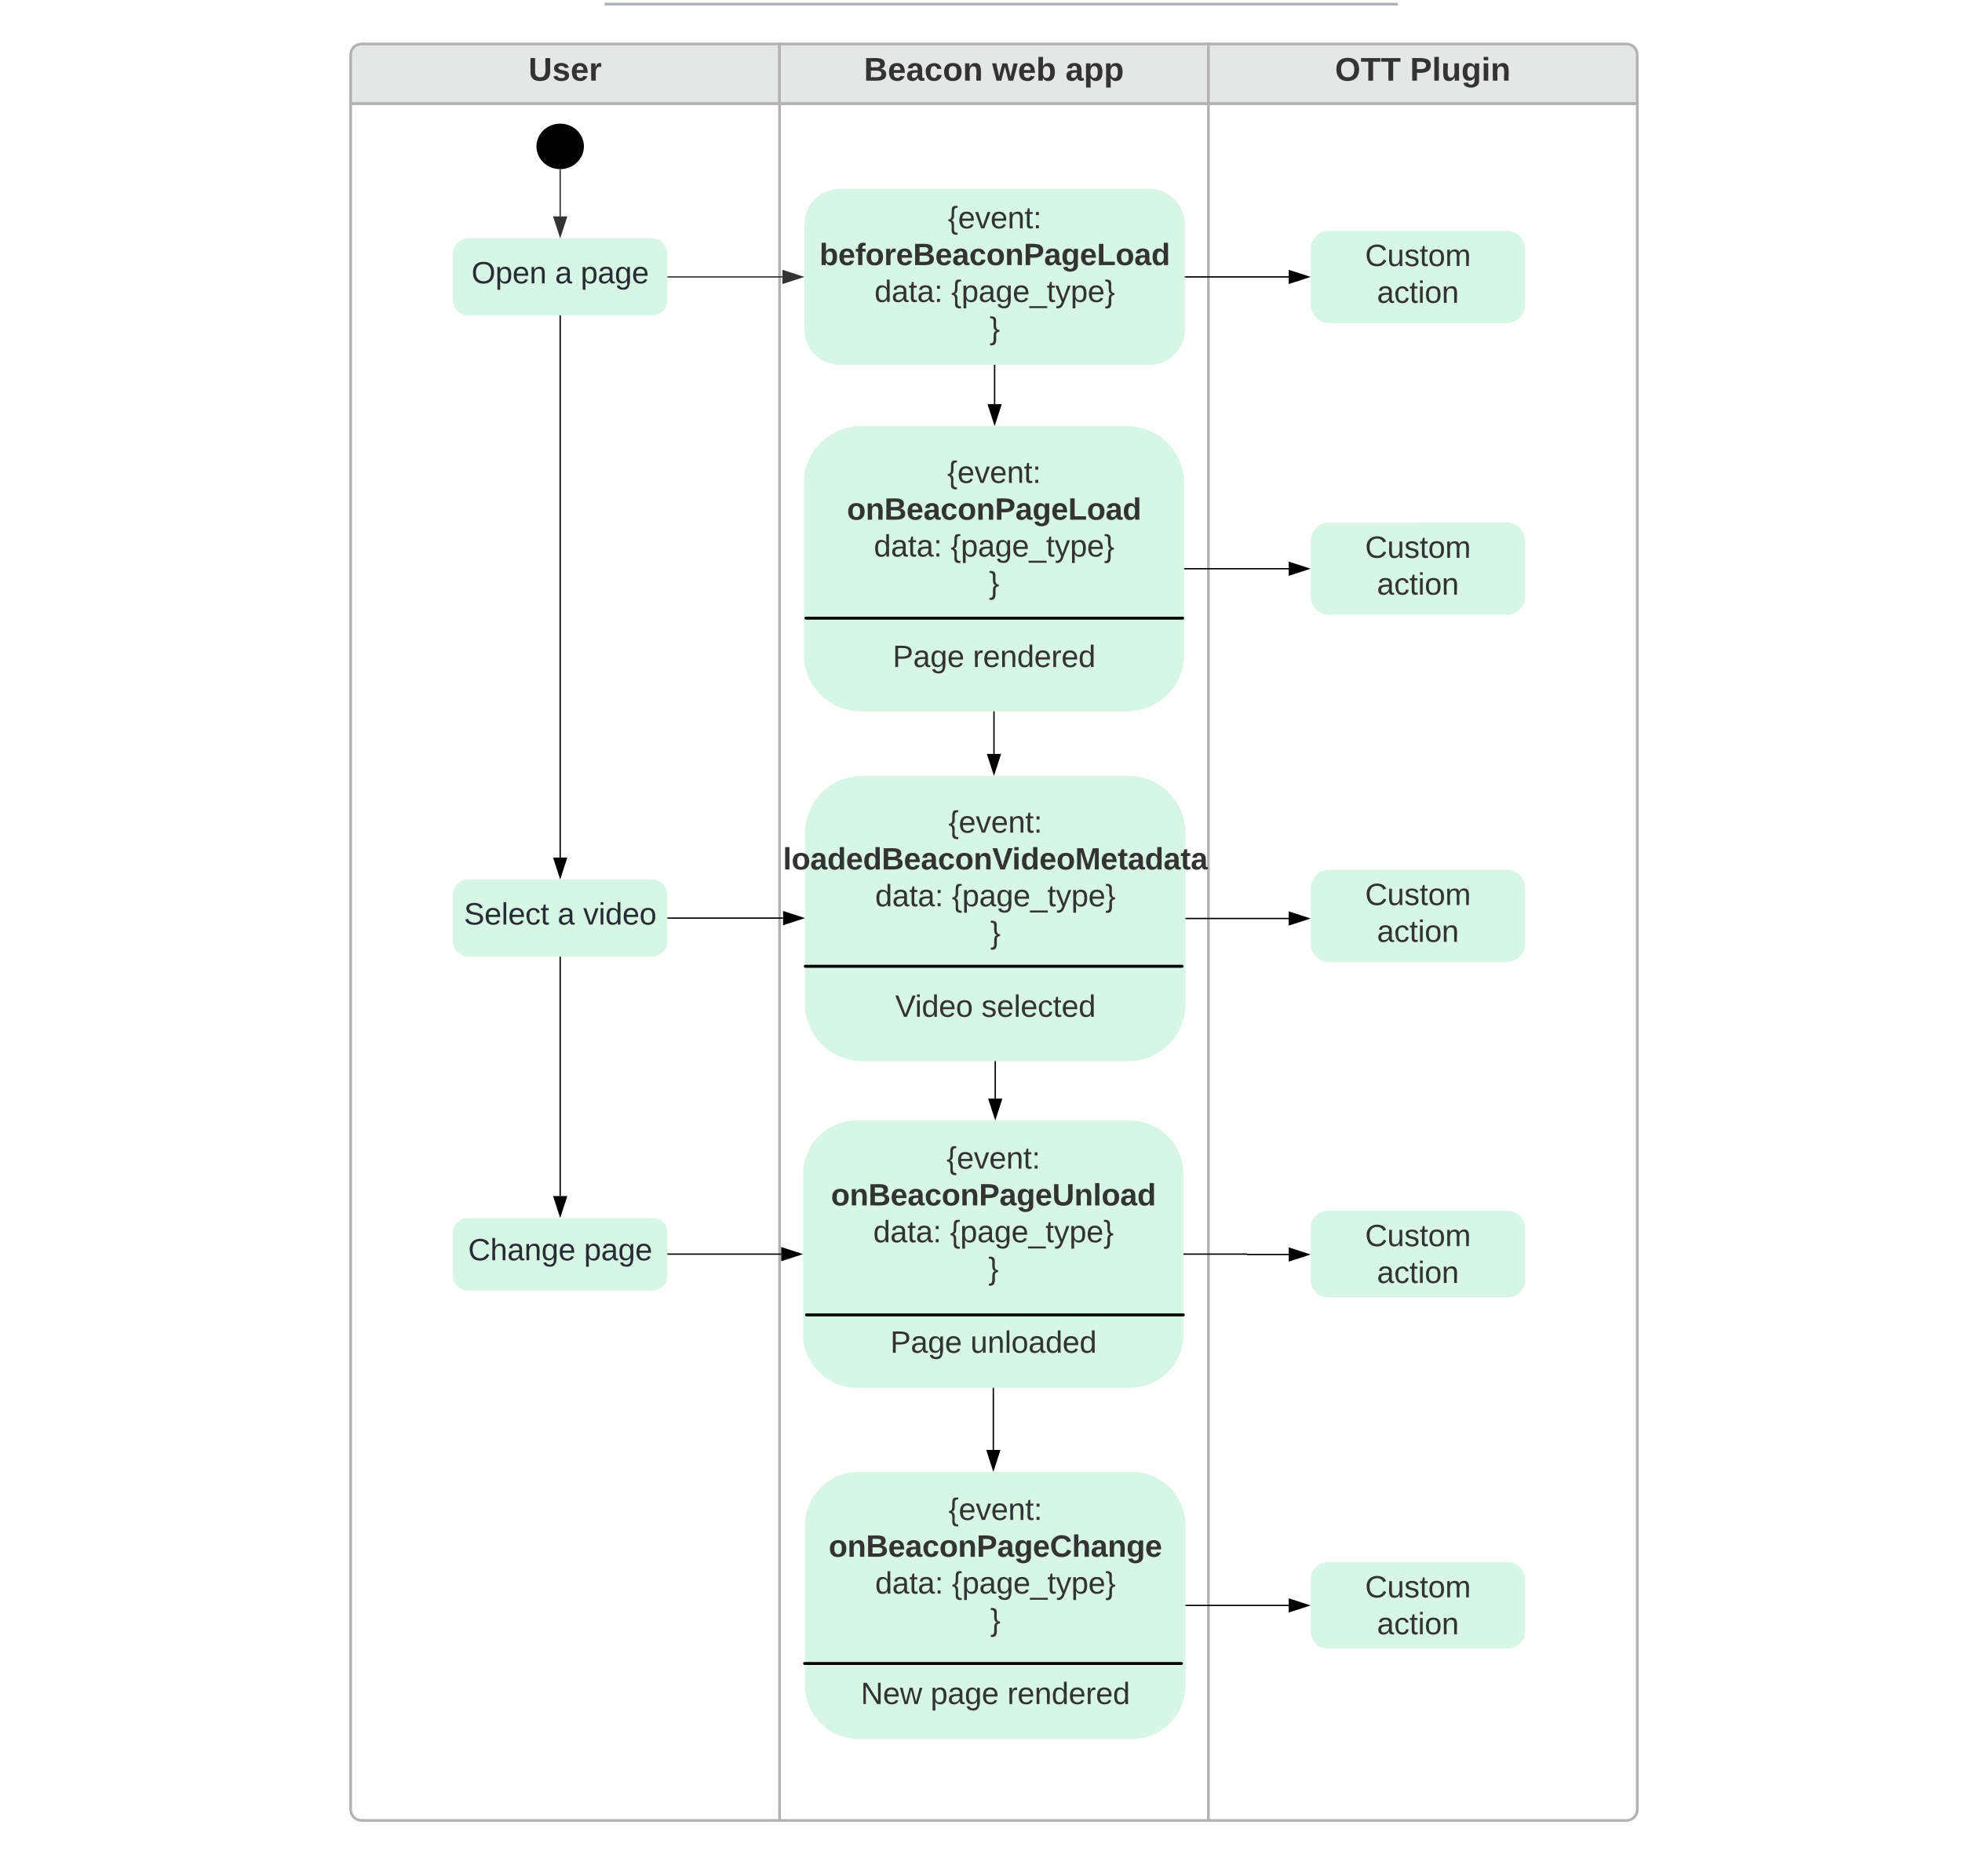 <svg xmlns="http://www.w3.org/2000/svg" xmlns:xlink="http://www.w3.org/1999/xlink" xmlns:lucid="lucid" width="1464" height="1400"><g transform="translate(-62 -155)" lucid:page-tab-id="0_0"><path d="M323.68 232.36V195.8c0-4.43 3.58-8 8-8h312v44.56z" stroke="#b2b2b2" stroke-width="2" fill="#e5e6e6"/><path d="M643.68 187.8h320v44.56h-320z" stroke="#b2b2b2" stroke-width="2" fill="#e5e6e6"/><path d="M963.68 187.8h312c4.42 0 8 3.57 8 8v36.56h-320z" stroke="#b2b2b2" stroke-width="2" fill="#e5e6e6"/><path d="M643.68 1513.7h-312c-4.42 0-8-3.57-8-8V232.37h320zM643.68 232.36h320V1513.7h-320zM1283.68 232.36V1505.7c0 4.43-3.58 8-8 8h-312V232.37z" stroke="#b2b2b2" stroke-width="2" fill="none"/><use xlink:href="#a" transform="matrix(1,0,0,1,323.679,187.788) translate(132.653 27.429)"/><use xlink:href="#b" transform="matrix(1,0,0,1,643.679,187.788) translate(63.003 27.429)"/><use xlink:href="#c" transform="matrix(1,0,0,1,643.679,187.788) translate(158.631 27.429)"/><use xlink:href="#d" transform="matrix(1,0,0,1,643.679,187.788) translate(213.324 27.429)"/><use xlink:href="#e" transform="matrix(1,0,0,1,963.679,187.788) translate(94.457 27.429)"/><use xlink:href="#f" transform="matrix(1,0,0,1,963.679,187.788) translate(150.451 27.429)"/><path d="M497.2 264.27c0 9.1-7.7 16.48-17.2 16.48s-17.2-7.38-17.2-16.48c0-9.1 7.7-16.48 17.2-16.48s17.2 7.37 17.2 16.47z" stroke="#000"/><path d="M411.52 332.88c-6.36 0-11.52 5.16-11.52 11.52v34.56c0 6.36 5.16 11.5 11.52 11.5h136.96c6.36 0 11.52-5.14 11.52-11.5V344.4c0-6.36-5.16-11.52-11.52-11.52z" stroke="#000" stroke-opacity="0" fill="#d7f6e6"/><use xlink:href="#g" transform="matrix(1,0,0,1,408,340.884) translate(5.83 25.581)"/><use xlink:href="#h" transform="matrix(1,0,0,1,408,340.884) translate(68.182 25.581)"/><use xlink:href="#i" transform="matrix(1,0,0,1,408,340.884) translate(87.27 25.581)"/><path d="M688.5 296.03c-14.5 0-26.25 11.76-26.25 26.26v78.77c0 14.5 11.75 26.25 26.26 26.25h231.3c14.5 0 26.27-11.75 26.27-26.25V322.3c0-14.5-11.76-26.27-26.26-26.27z" stroke="#000" stroke-opacity="0" fill="#d7f6e6"/><use xlink:href="#j" transform="matrix(1,0,0,1,670.248,304.032) translate(99.006 21.352)"/><use xlink:href="#k" transform="matrix(1,0,0,1,670.248,304.032) translate(3.251 48.838)"/><use xlink:href="#l" transform="matrix(1,0,0,1,670.248,304.032) translate(44.289 76.324)"/><use xlink:href="#m" transform="matrix(1,0,0,1,670.248,304.032) translate(101.551 76.324)"/><use xlink:href="#n" transform="matrix(1,0,0,1,670.248,304.032) translate(130.182 103.81)"/><path d="M560.5 361.68h85.36" stroke="#333" fill="none"/><path d="M560.5 362.18h-.5v-1h.5z" stroke="#333" stroke-width=".05" fill="#333"/><path d="M660.63 361.68l-14.27 4.63v-9.26z" stroke="#333" fill="#333"/><path d="M480 281.75v34.75" stroke="#333" fill="none"/><path d="M480 281.25l.5-.06v.56h-1v-.57z" stroke="#333" stroke-width=".05" fill="#333"/><path d="M480 331.27L475.36 317h9.28z" stroke="#333" fill="#333"/><path d="M377.3 126.26c0-4.42 3.6-8 8-8h836.75c4.42 0 8 3.58 8 8v25.15c0 4.43-3.58 8-8 8H385.3c-4.4 0-8-3.57-8-8z" stroke="#000" stroke-opacity="0" stroke-width="2" fill="#fff" fill-opacity="0"/><use xlink:href="#o" transform="matrix(1,0,0,1,381.304,122.258) translate(223.717 25.783)"/><use xlink:href="#p" transform="matrix(1,0,0,1,381.304,122.258) translate(325.474 25.783)"/><use xlink:href="#q" transform="matrix(1,0,0,1,381.304,122.258) translate(385.056 25.783)"/><use xlink:href="#r" transform="matrix(1,0,0,1,381.304,122.258) translate(472.245 25.783)"/><use xlink:href="#s" transform="matrix(1,0,0,1,381.304,122.258) translate(542.098 25.783)"/><path d="M514.25 158.07h589.8M514.28 158.07h-1.03M1104.04 158.07h1.02" stroke="#a9afb8" stroke-width="2" fill="none"/><path d="M377.3 167.4c0-4.4 3.6-8 8-8H1223c4.43 0 8 3.6 8 8v2.86c0 4.42-3.57 8-8 8H385.3c-4.4 0-8-3.58-8-8z" stroke="#000" stroke-opacity="0" stroke-width="2" fill="#fff" fill-opacity="0"/><path d="M1053.8 327.2c-7.63 0-13.8 6.18-13.8 13.8v41.36c0 7.62 6.17 13.8 13.8 13.8h132.4c7.63 0 13.8-6.18 13.8-13.8V341c0-7.62-6.17-13.8-13.8-13.8z" stroke="#000" stroke-opacity="0" fill="#d7f6e6"/><use xlink:href="#t" transform="matrix(1,0,0,1,1048,335.203) translate(32.616 18.324)"/><use xlink:href="#u" transform="matrix(1,0,0,1,1048,335.203) translate(41.492 45.81)"/><path d="M946.57 361.68h77.05" stroke="#000" fill="none"/><path d="M946.58 362.18h-.5v-1h.5z" stroke="#000" stroke-width=".05"/><path d="M1038.38 361.68l-14.26 4.63v-9.26z" stroke="#000"/><path d="M704.34 473.03c-23.5 0-42.57 19.06-42.57 42.58v127.73c0 23.5 19.06 42.57 42.57 42.57h198.68c23.5 0 42.57-19.06 42.57-42.57V515.6c0-23.5-19.07-42.57-42.58-42.57z" stroke="#000" stroke-opacity="0" fill="#d7f6e6"/><use xlink:href="#j" transform="matrix(1,0,0,1,669.769,481.034) translate(99.006 34.366)"/><use xlink:href="#v" transform="matrix(1,0,0,1,669.769,481.034) translate(24.215 61.852)"/><use xlink:href="#l" transform="matrix(1,0,0,1,669.769,481.034) translate(44.289 89.338)"/><use xlink:href="#m" transform="matrix(1,0,0,1,669.769,481.034) translate(101.551 89.338)"/><use xlink:href="#w" transform="matrix(1,0,0,1,669.769,481.034) translate(130.182 116.824)"/><use xlink:href="#x" transform="matrix(1,0,0,1,669.769,481.034) translate(134 144.31)"/><use xlink:href="#y" transform="matrix(1,0,0,1,669.769,481.034) translate(58.35 171.796)"/><use xlink:href="#z" transform="matrix(1,0,0,1,669.769,481.034) translate(118.157 171.796)"/><path d="M804.16 427.82v28.83" stroke="#000" fill="none"/><path d="M804.66 427.84h-1v-.52h1z" stroke="#000" stroke-width=".05"/><path d="M804.16 471.42l-4.64-14.27h9.27z" stroke="#000"/><path d="M662.25 616.37c0-.6.5-1.1 1.1-1.1H944.5c.6 0 1.1.5 1.1 1.1 0 .6-.5 1.1-1.1 1.1H663.34c-.6 0-1.1-.5-1.1-1.1z" stroke="#000" stroke-opacity="0"/><path d="M410.8 1064.06c-5.97 0-10.8 4.83-10.8 10.8v32.35c0 5.97 4.83 10.8 10.8 10.8h138.4c5.97 0 10.8-4.83 10.8-10.8v-32.35c0-5.96-4.83-10.8-10.8-10.8z" stroke="#000" stroke-opacity="0" fill="#d7f6e6"/><use xlink:href="#A" transform="matrix(1,0,0,1,408,1072.058) translate(3.317 23.581)"/><use xlink:href="#i" transform="matrix(1,0,0,1,408,1072.058) translate(89.783 23.581)"/><path d="M560.5 1091.03h84.41" stroke="#000" fill="none"/><path d="M560.5 1091.53h-.5v-1h.5z" stroke="#000" stroke-width=".05"/><path d="M659.67 1091.03l-14.26 4.63v-9.27z" stroke="#000"/><path d="M701.17 991.34c-22.03 0-39.88 17.85-39.88 39.87v119.64c0 22.02 17.84 39.88 39.87 39.88h204.06c22.03 0 39.88-17.86 39.88-39.88V1031.2c0-22-17.84-39.86-39.87-39.86z" stroke="#000" stroke-opacity="0" fill="#d7f6e6"/><use xlink:href="#j" transform="matrix(1,0,0,1,669.29,999.338) translate(99.006 27.866)"/><use xlink:href="#B" transform="matrix(1,0,0,1,669.29,999.338) translate(12.794 55.352)"/><use xlink:href="#l" transform="matrix(1,0,0,1,669.29,999.338) translate(44.289 82.838)"/><use xlink:href="#m" transform="matrix(1,0,0,1,669.29,999.338) translate(101.551 82.838)"/><use xlink:href="#w" transform="matrix(1,0,0,1,669.29,999.338) translate(130.182 110.324)"/><use xlink:href="#x" transform="matrix(1,0,0,1,669.29,999.338) translate(134 137.81)"/><use xlink:href="#y" transform="matrix(1,0,0,1,669.29,999.338) translate(57.045 165.296)"/><use xlink:href="#C" transform="matrix(1,0,0,1,669.29,999.338) translate(116.853 165.296)"/><path d="M662.73 1136.37c0-.6.48-1.1 1.1-1.1h281.15c.6 0 1.1.5 1.1 1.1 0 .6-.5 1.1-1.1 1.1H663.82c-.6 0-1.1-.5-1.1-1.1z" stroke="#000" stroke-opacity="0"/><path d="M1053.8 545c-7.63 0-13.8 6.16-13.8 13.78v41.37c0 7.62 6.17 13.8 13.8 13.8h132.4c7.63 0 13.8-6.18 13.8-13.8v-41.37c0-7.62-6.17-13.8-13.8-13.8z" stroke="#000" stroke-opacity="0" fill="#d7f6e6"/><use xlink:href="#t" transform="matrix(1,0,0,1,1048,552.991) translate(32.616 18.324)"/><use xlink:href="#u" transform="matrix(1,0,0,1,1048,552.991) translate(41.492 45.81)"/><path d="M946.1 579.47h77.52" stroke="#000" fill="none"/><path d="M946.1 579.97h-.5v-1h.5z" stroke="#000" stroke-width=".05"/><path d="M1038.38 579.47l-14.26 4.63v-9.27z" stroke="#000"/><path d="M1052.92 1058.74c-7.14 0-12.92 5.78-12.92 12.9v38.76c0 7.14 5.78 12.92 12.92 12.92h134.16c7.14 0 12.92-5.78 12.92-12.92v-38.75c0-7.13-5.78-12.9-12.92-12.9z" stroke="#000" stroke-opacity="0" fill="#d7f6e6"/><use xlink:href="#t" transform="matrix(1,0,0,1,1048,1066.736) translate(32.616 18.324)"/><use xlink:href="#u" transform="matrix(1,0,0,1,1048,1066.736) translate(41.492 45.81)"/><path d="M945.6 1091.03h46.82c.08 0 .14.06.14.13 0 .08.06.14.13.14h30.92" stroke="#000" fill="none"/><path d="M945.62 1091.53h-.5v-1h.5z" stroke="#000" stroke-width=".05"/><path d="M1038.38 1091.3l-14.26 4.63v-9.27z" stroke="#000"/><path d="M705.3 734.1c-23.5 0-42.57 19.05-42.57 42.56v127.72c0 23.5 19.06 42.57 42.57 42.57h198.67c23.52 0 42.58-19.06 42.58-42.57V776.66c0-23.5-19.06-42.57-42.58-42.57z" stroke="#000" stroke-opacity="0" fill="#d7f6e6"/><use xlink:href="#j" transform="matrix(1,0,0,1,670.726,742.087) translate(99.006 34.366)"/><use xlink:href="#D" transform="matrix(1,0,0,1,670.726,742.087) translate(-24.458 61.852)"/><use xlink:href="#l" transform="matrix(1,0,0,1,670.726,742.087) translate(44.289 89.338)"/><use xlink:href="#m" transform="matrix(1,0,0,1,670.726,742.087) translate(101.551 89.338)"/><use xlink:href="#w" transform="matrix(1,0,0,1,670.726,742.087) translate(130.182 116.824)"/><use xlink:href="#x" transform="matrix(1,0,0,1,670.726,742.087) translate(134 144.31)"/><use xlink:href="#E" transform="matrix(1,0,0,1,670.726,742.087) translate(59.209 171.796)"/><use xlink:href="#F" transform="matrix(1,0,0,1,670.726,742.087) translate(123.597 171.796)"/><path d="M661.77 876.2c0-.6.5-1.1 1.1-1.1H944c.6 0 1.1.5 1.1 1.1 0 .6-.5 1.1-1.1 1.1H662.86c-.6 0-1.1-.5-1.1-1.1z" stroke="#000" stroke-opacity="0"/><path d="M411.52 811.44c-6.36 0-11.52 5.16-11.52 11.52v34.55c0 6.37 5.16 11.53 11.52 11.53h136.96c6.36 0 11.52-5.16 11.52-11.52v-34.54c0-6.36-5.16-11.52-11.52-11.52z" stroke="#000" stroke-opacity="0" fill="#d7f6e6"/><g><use xlink:href="#G" transform="matrix(1,0,0,1,408,819.438) translate(0.167 25.581)"/><use xlink:href="#h" transform="matrix(1,0,0,1,408,819.438) translate(70.091 25.581)"/><use xlink:href="#H" transform="matrix(1,0,0,1,408,819.438) translate(89.179 25.581)"/></g><path d="M480 390.97v404.08" stroke="#000" fill="none"/><path d="M480.5 391h-1v-.53h1z" stroke="#000" stroke-width=".05"/><path d="M480 809.82l-4.64-14.27h9.28z" stroke="#000"/><path d="M560.5 840.23h85.84" stroke="#000" fill="none"/><path d="M560.5 840.73h-.5v-1h.5z" stroke="#000" stroke-width=".05"/><path d="M661.1 840.23l-14.26 4.64v-9.27z" stroke="#000"/><path d="M803.68 686.4v31.3" stroke="#000" fill="none"/><path d="M804.18 686.4h-1v-.5h1z" stroke="#000" stroke-width=".05"/><path d="M803.68 732.47l-4.64-14.27h9.27z" stroke="#000"/><path d="M804.64 947.45v27.5" stroke="#000" fill="none"/><path d="M805.14 947.47h-1v-.52h1z" stroke="#000" stroke-width=".05"/><path d="M804.64 989.72L800 975.45h9.27z" stroke="#000"/><path d="M480 869.53v178.14" stroke="#000" fill="none"/><path d="M480.5 869.54h-1v-.5h1z" stroke="#000" stroke-width=".05"/><path d="M480 1062.44l-4.64-14.27h9.28z" stroke="#000"/><path d="M1053.8 804.16c-7.63 0-13.8 6.17-13.8 13.8v41.36c0 7.6 6.17 13.8 13.8 13.8h132.4c7.63 0 13.8-6.2 13.8-13.8v-41.37c0-7.62-6.17-13.8-13.8-13.8z" stroke="#000" stroke-opacity="0" fill="#d7f6e6"/><g><use xlink:href="#t" transform="matrix(1,0,0,1,1048,812.158) translate(32.616 18.324)"/><use xlink:href="#u" transform="matrix(1,0,0,1,1048,812.158) translate(41.492 45.81)"/></g><path d="M947.05 840.52h76.57" stroke="#000" fill="none"/><path d="M947.06 841.02h-.5v-1h.5z" stroke="#000" stroke-width=".05"/><path d="M1038.38 840.52l-14.26 4.64v-9.28z" stroke="#000"/><path d="M702.6 1253.54c-22.02 0-39.87 17.85-39.87 39.88v119.62c0 22.03 17.85 39.88 39.87 39.88h204.07c22.02 0 39.88-17.85 39.88-39.88v-119.62c0-22.03-17.86-39.88-39.88-39.88z" stroke="#000" stroke-opacity="0" fill="#d7f6e6"/><g><use xlink:href="#j" transform="matrix(1,0,0,1,670.726,1261.54) translate(99.006 27.866)"/><use xlink:href="#I" transform="matrix(1,0,0,1,670.726,1261.54) translate(9.613 55.352)"/><use xlink:href="#l" transform="matrix(1,0,0,1,670.726,1261.54) translate(44.289 82.838)"/><use xlink:href="#m" transform="matrix(1,0,0,1,670.726,1261.54) translate(101.551 82.838)"/><use xlink:href="#w" transform="matrix(1,0,0,1,670.726,1261.54) translate(130.182 110.324)"/><use xlink:href="#x" transform="matrix(1,0,0,1,670.726,1261.54) translate(134 137.81)"/><use xlink:href="#J" transform="matrix(1,0,0,1,670.726,1261.54) translate(33.6 165.296)"/><use xlink:href="#K" transform="matrix(1,0,0,1,670.726,1261.54) translate(85.645 165.296)"/><use xlink:href="#z" transform="matrix(1,0,0,1,670.726,1261.54) translate(142.908 165.296)"/></g><path d="M661.3 1396.54c0-.6.48-1.1 1.08-1.1h281.16c.6 0 1.1.5 1.1 1.1 0 .6-.5 1.1-1.1 1.1H662.38c-.6 0-1.1-.5-1.1-1.1z" stroke="#000" stroke-opacity="0"/><path d="M803.2 1191.22v45.94" stroke="#000" fill="none"/><path d="M803.7 1191.23h-1v-.5h1z" stroke="#000" stroke-width=".05"/><path d="M803.2 1251.92l-4.63-14.26h9.27z" stroke="#000"/><path d="M1052.92 1320.94c-7.14 0-12.92 5.78-12.92 12.9v38.76c0 7.14 5.78 12.92 12.92 12.92h134.16c7.14 0 12.92-5.78 12.92-12.92v-38.75c0-7.13-5.78-12.9-12.92-12.9z" stroke="#000" stroke-opacity="0" fill="#d7f6e6"/><g><use xlink:href="#t" transform="matrix(1,0,0,1,1048,1328.938) translate(32.616 18.324)"/><use xlink:href="#u" transform="matrix(1,0,0,1,1048,1328.938) translate(41.492 45.81)"/></g><path d="M947.05 1353.23h76.57" stroke="#000" fill="none"/><path d="M947.06 1353.73h-.5v-1h.5z" stroke="#000" stroke-width=".05"/><path d="M1038.38 1353.23l-14.26 4.63v-9.27z" stroke="#000"/><defs><path fill="#333" d="M238-95c0 69-44 99-111 99C63 4 22-25 22-93v-155h51v151c-1 38 19 59 55 60 90 1 49-130 58-211h52v153" id="L"/><path fill="#333" d="M137-138c1-29-70-34-71-4 15 46 118 7 119 86 1 83-164 76-172 9l43-7c4 19 20 25 44 25 33 8 57-30 24-41C81-84 22-81 20-136c-2-80 154-74 161-7" id="M"/><path fill="#333" d="M185-48c-13 30-37 53-82 52C43 2 14-33 14-96s30-98 90-98c62 0 83 45 84 108H66c0 31 8 55 39 56 18 0 30-7 34-22zm-45-69c5-46-57-63-70-21-2 6-4 13-4 21h74" id="N"/><path fill="#333" d="M135-150c-39-12-60 13-60 57V0H25l-1-190h47c2 13-1 29 3 40 6-28 27-53 61-41v41" id="O"/><g id="a"><use transform="matrix(0.068,0,0,0.068,0,0)" xlink:href="#L"/><use transform="matrix(0.068,0,0,0.068,17.729,0)" xlink:href="#M"/><use transform="matrix(0.068,0,0,0.068,31.42,0)" xlink:href="#N"/><use transform="matrix(0.068,0,0,0.068,45.11,0)" xlink:href="#O"/></g><path fill="#333" d="M182-130c37 4 62 22 62 59C244 23 116-4 24 0v-248c84 5 203-23 205 63 0 31-19 50-47 55zM76-148c40-3 101 13 101-30 0-44-60-28-101-31v61zm0 110c48-3 116 14 116-37 0-48-69-32-116-35v72" id="P"/><path fill="#333" d="M133-34C117-15 103 5 69 4 32 3 11-16 11-54c-1-60 55-63 116-61 1-26-3-47-28-47-18 1-26 9-28 27l-52-2c7-38 36-58 82-57s74 22 75 68l1 82c-1 14 12 18 25 15v27c-30 8-71 5-69-32zm-48 3c29 0 43-24 42-57-32 0-66-3-65 30 0 17 8 27 23 27" id="Q"/><path fill="#333" d="M190-63c-7 42-38 67-86 67-59 0-84-38-90-98-12-110 154-137 174-36l-49 2c-2-19-15-32-35-32-30 0-35 28-38 64-6 74 65 87 74 30" id="R"/><path fill="#333" d="M110-194c64 0 96 36 96 99 0 64-35 99-97 99-61 0-95-36-95-99 0-62 34-99 96-99zm-1 164c35 0 45-28 45-65 0-40-10-65-43-65-34 0-45 26-45 65 0 36 10 65 43 65" id="S"/><path fill="#333" d="M135-194c87-1 58 113 63 194h-50c-7-57 23-157-34-157-59 0-34 97-39 157H25l-1-190h47c2 12-1 28 3 38 12-26 28-41 61-42" id="T"/><g id="b"><use transform="matrix(0.068,0,0,0.068,0,0)" xlink:href="#P"/><use transform="matrix(0.068,0,0,0.068,17.729,0)" xlink:href="#N"/><use transform="matrix(0.068,0,0,0.068,31.42,0)" xlink:href="#Q"/><use transform="matrix(0.068,0,0,0.068,45.11,0)" xlink:href="#R"/><use transform="matrix(0.068,0,0,0.068,58.8,0)" xlink:href="#S"/><use transform="matrix(0.068,0,0,0.068,73.791,0)" xlink:href="#T"/></g><path fill="#333" d="M231 0h-52l-39-155L100 0H48L-1-190h46L77-45c9-52 24-97 36-145h53l37 145 32-145h46" id="U"/><path fill="#333" d="M135-194c52 0 70 43 70 98 0 56-19 99-73 100-30 1-46-15-58-35L72 0H24l1-261h50v104c11-23 29-37 60-37zM114-30c31 0 40-27 40-66 0-37-7-63-39-63s-41 28-41 65c0 36 8 64 40 64" id="V"/><g id="c"><use transform="matrix(0.068,0,0,0.068,0,0)" xlink:href="#U"/><use transform="matrix(0.068,0,0,0.068,19.167,0)" xlink:href="#N"/><use transform="matrix(0.068,0,0,0.068,32.857,0)" xlink:href="#V"/></g><path fill="#333" d="M135-194c53 0 70 44 70 98 0 56-19 98-73 100-31 1-45-17-59-34 3 33 2 69 2 105H25l-1-265h48c2 10 0 23 3 31 11-24 29-35 60-35zM114-30c33 0 39-31 40-66 0-38-9-64-40-64-56 0-55 130 0 130" id="W"/><g id="d"><use transform="matrix(0.068,0,0,0.068,0,0)" xlink:href="#Q"/><use transform="matrix(0.068,0,0,0.068,13.69,0)" xlink:href="#W"/><use transform="matrix(0.068,0,0,0.068,28.681,0)" xlink:href="#W"/></g><path fill="#333" d="M140-251c80 0 125 45 125 126S219 4 139 4C58 4 15-44 15-125s44-126 125-126zm-1 214c52 0 73-35 73-88 0-50-21-86-72-86-52 0-73 35-73 86s22 88 72 88" id="X"/><path fill="#333" d="M136-208V0H84v-208H4v-40h212v40h-80" id="Y"/><g id="e"><use transform="matrix(0.068,0,0,0.068,0,0)" xlink:href="#X"/><use transform="matrix(0.068,0,0,0.068,19.167,0)" xlink:href="#Y"/><use transform="matrix(0.068,0,0,0.068,34.158,0)" xlink:href="#Y"/></g><path fill="#333" d="M24-248c93 1 206-16 204 79-1 75-69 88-152 82V0H24v-248zm52 121c47 0 100 7 100-41 0-47-54-39-100-39v80" id="Z"/><path fill="#333" d="M25 0v-261h50V0H25" id="aa"/><path fill="#333" d="M85 4C-2 5 27-109 22-190h50c7 57-23 150 33 157 60-5 35-97 40-157h50l1 190h-47c-2-12 1-28-3-38-12 25-28 42-61 42" id="ab"/><path fill="#333" d="M195-6C206 82 75 100 31 46c-4-6-6-13-8-21l49-6c3 16 16 24 34 25 40 0 42-37 40-79-11 22-30 35-61 35-53 0-70-43-70-97 0-56 18-96 73-97 30 0 46 14 59 34l2-30h47zm-90-29c32 0 41-27 41-63 0-35-9-62-40-62-32 0-39 29-40 63 0 36 9 62 39 62" id="ac"/><path fill="#333" d="M25-224v-37h50v37H25zM25 0v-190h50V0H25" id="ad"/><g id="f"><use transform="matrix(0.068,0,0,0.068,0,0)" xlink:href="#Z"/><use transform="matrix(0.068,0,0,0.068,16.429,0)" xlink:href="#aa"/><use transform="matrix(0.068,0,0,0.068,23.274,0)" xlink:href="#ab"/><use transform="matrix(0.068,0,0,0.068,38.265,0)" xlink:href="#ac"/><use transform="matrix(0.068,0,0,0.068,53.256,0)" xlink:href="#ad"/><use transform="matrix(0.068,0,0,0.068,60.101,0)" xlink:href="#T"/></g><path fill="#282c33" d="M140-251c81 0 123 46 123 126C263-46 219 4 140 4 59 4 17-45 17-125s42-126 123-126zm0 227c63 0 89-41 89-101s-29-99-89-99c-61 0-89 39-89 99S79-25 140-24" id="ae"/><path fill="#282c33" d="M115-194c55 1 70 41 70 98S169 2 115 4C84 4 66-9 55-30l1 105H24l-1-265h31l2 30c10-21 28-34 59-34zm-8 174c40 0 45-34 45-75s-6-73-45-74c-42 0-51 32-51 76 0 43 10 73 51 73" id="af"/><path fill="#282c33" d="M100-194c63 0 86 42 84 106H49c0 40 14 67 53 68 26 1 43-12 49-29l28 8c-11 28-37 45-77 45C44 4 14-33 15-96c1-61 26-98 85-98zm52 81c6-60-76-77-97-28-3 7-6 17-6 28h103" id="ag"/><path fill="#282c33" d="M117-194c89-4 53 116 60 194h-32v-121c0-31-8-49-39-48C34-167 62-67 57 0H25l-1-190h30c1 10-1 24 2 32 11-22 29-35 61-36" id="ah"/><g id="g"><use transform="matrix(0.064,0,0,0.064,0,0)" xlink:href="#ae"/><use transform="matrix(0.064,0,0,0.064,17.815,0)" xlink:href="#af"/><use transform="matrix(0.064,0,0,0.064,30.54,0)" xlink:href="#ag"/><use transform="matrix(0.064,0,0,0.064,43.265,0)" xlink:href="#ah"/></g><path fill="#282c33" d="M141-36C126-15 110 5 73 4 37 3 15-17 15-53c-1-64 63-63 125-63 3-35-9-54-41-54-24 1-41 7-42 31l-33-3c5-37 33-52 76-52 45 0 72 20 72 64v82c-1 20 7 32 28 27v20c-31 9-61-2-59-35zM48-53c0 20 12 33 32 33 41-3 63-29 60-74-43 2-92-5-92 41" id="ai"/><use transform="matrix(0.064,0,0,0.064,0,0)" xlink:href="#ai" id="h"/><path fill="#282c33" d="M177-190C167-65 218 103 67 71c-23-6-38-20-44-43l32-5c15 47 100 32 89-28v-30C133-14 115 1 83 1 29 1 15-40 15-95c0-56 16-97 71-98 29-1 48 16 59 35 1-10 0-23 2-32h30zM94-22c36 0 50-32 50-73 0-42-14-75-50-75-39 0-46 34-46 75s6 73 46 73" id="aj"/><g id="i"><use transform="matrix(0.064,0,0,0.064,0,0)" xlink:href="#af"/><use transform="matrix(0.064,0,0,0.064,12.725,0)" xlink:href="#ai"/><use transform="matrix(0.064,0,0,0.064,25.45,0)" xlink:href="#aj"/><use transform="matrix(0.064,0,0,0.064,38.175,0)" xlink:href="#ag"/></g><path fill="#333" d="M39-94c74 12-11 154 75 146v23c-44 4-70-10-70-52C44-23 55-84 6-82v-22c81 4-7-162 84-157h24v23c-82-15-2 131-75 144" id="ak"/><path fill="#333" d="M100-194c63 0 86 42 84 106H49c0 40 14 67 53 68 26 1 43-12 49-29l28 8c-11 28-37 45-77 45C44 4 14-33 15-96c1-61 26-98 85-98zm52 81c6-60-76-77-97-28-3 7-6 17-6 28h103" id="al"/><path fill="#333" d="M108 0H70L1-190h34L89-25l56-165h34" id="am"/><path fill="#333" d="M117-194c89-4 53 116 60 194h-32v-121c0-31-8-49-39-48C34-167 62-67 57 0H25l-1-190h30c1 10-1 24 2 32 11-22 29-35 61-36" id="an"/><path fill="#333" d="M59-47c-2 24 18 29 38 22v24C64 9 27 4 27-40v-127H5v-23h24l9-43h21v43h35v23H59v120" id="ao"/><path fill="#333" d="M33-154v-36h34v36H33zM33 0v-36h34V0H33" id="ap"/><g id="j"><use transform="matrix(0.064,0,0,0.064,0,0)" xlink:href="#ak"/><use transform="matrix(0.064,0,0,0.064,7.635,0)" xlink:href="#al"/><use transform="matrix(0.064,0,0,0.064,20.36,0)" xlink:href="#am"/><use transform="matrix(0.064,0,0,0.064,31.813,0)" xlink:href="#al"/><use transform="matrix(0.064,0,0,0.064,44.538,0)" xlink:href="#an"/><use transform="matrix(0.064,0,0,0.064,57.263,0)" xlink:href="#ao"/><use transform="matrix(0.064,0,0,0.064,63.625,0)" xlink:href="#ap"/></g><path fill="#333" d="M121-226c-27-7-43 5-38 36h38v33H83V0H34v-157H6v-33h28c-9-59 32-81 87-68v32" id="aq"/><path fill="#333" d="M24 0v-248h52v208h133V0H24" id="ar"/><path fill="#333" d="M88-194c31-1 46 15 58 34l-1-101h50l1 261h-48c-2-10 0-23-3-31C134-8 116 4 84 4 32 4 16-41 15-95c0-56 19-97 73-99zm17 164c33 0 40-30 41-66 1-37-9-64-41-64s-38 30-39 65c0 43 13 65 39 65" id="as"/><g id="k"><use transform="matrix(0.064,0,0,0.064,0,0)" xlink:href="#V"/><use transform="matrix(0.064,0,0,0.064,13.934,0)" xlink:href="#N"/><use transform="matrix(0.064,0,0,0.064,26.659,0)" xlink:href="#aq"/><use transform="matrix(0.064,0,0,0.064,34.23,0)" xlink:href="#S"/><use transform="matrix(0.064,0,0,0.064,48.164,0)" xlink:href="#O"/><use transform="matrix(0.064,0,0,0.064,57.072,0)" xlink:href="#N"/><use transform="matrix(0.064,0,0,0.064,69.797,0)" xlink:href="#P"/><use transform="matrix(0.064,0,0,0.064,86.276,0)" xlink:href="#N"/><use transform="matrix(0.064,0,0,0.064,99.001,0)" xlink:href="#Q"/><use transform="matrix(0.064,0,0,0.064,111.726,0)" xlink:href="#R"/><use transform="matrix(0.064,0,0,0.064,124.451,0)" xlink:href="#S"/><use transform="matrix(0.064,0,0,0.064,138.384,0)" xlink:href="#T"/><use transform="matrix(0.064,0,0,0.064,152.318,0)" xlink:href="#Z"/><use transform="matrix(0.064,0,0,0.064,167.588,0)" xlink:href="#Q"/><use transform="matrix(0.064,0,0,0.064,180.313,0)" xlink:href="#ac"/><use transform="matrix(0.064,0,0,0.064,194.247,0)" xlink:href="#N"/><use transform="matrix(0.064,0,0,0.064,206.972,0)" xlink:href="#ar"/><use transform="matrix(0.064,0,0,0.064,220.906,0)" xlink:href="#S"/><use transform="matrix(0.064,0,0,0.064,234.84,0)" xlink:href="#Q"/><use transform="matrix(0.064,0,0,0.064,247.565,0)" xlink:href="#as"/></g><path fill="#333" d="M85-194c31 0 48 13 60 33l-1-100h32l1 261h-30c-2-10 0-23-3-31C134-8 116 4 85 4 32 4 16-35 15-94c0-66 23-100 70-100zm9 24c-40 0-46 34-46 75 0 40 6 74 45 74 42 0 51-32 51-76 0-42-9-74-50-73" id="at"/><path fill="#333" d="M141-36C126-15 110 5 73 4 37 3 15-17 15-53c-1-64 63-63 125-63 3-35-9-54-41-54-24 1-41 7-42 31l-33-3c5-37 33-52 76-52 45 0 72 20 72 64v82c-1 20 7 32 28 27v20c-31 9-61-2-59-35zM48-53c0 20 12 33 32 33 41-3 63-29 60-74-43 2-92-5-92 41" id="au"/><g id="l"><use transform="matrix(0.064,0,0,0.064,0,0)" xlink:href="#at"/><use transform="matrix(0.064,0,0,0.064,12.725,0)" xlink:href="#au"/><use transform="matrix(0.064,0,0,0.064,25.45,0)" xlink:href="#ao"/><use transform="matrix(0.064,0,0,0.064,31.813,0)" xlink:href="#au"/><use transform="matrix(0.064,0,0,0.064,44.538,0)" xlink:href="#ap"/></g><path fill="#333" d="M115-194c55 1 70 41 70 98S169 2 115 4C84 4 66-9 55-30l1 105H24l-1-265h31l2 30c10-21 28-34 59-34zm-8 174c40 0 45-34 45-75s-6-73-45-74c-42 0-51 32-51 76 0 43 10 73 51 73" id="av"/><path fill="#333" d="M177-190C167-65 218 103 67 71c-23-6-38-20-44-43l32-5c15 47 100 32 89-28v-30C133-14 115 1 83 1 29 1 15-40 15-95c0-56 16-97 71-98 29-1 48 16 59 35 1-10 0-23 2-32h30zM94-22c36 0 50-32 50-73 0-42-14-75-50-75-39 0-46 34-46 75s6 73 46 73" id="aw"/><path fill="#333" d="M-5 72V49h209v23H-5" id="ax"/><path fill="#333" d="M179-190L93 31C79 59 56 82 12 73V49c39 6 53-20 64-50L1-190h34L92-34l54-156h33" id="ay"/><path fill="#333" d="M76-40C78 24 84 88 6 75V52C86 64 9-79 80-94c-40-6-34-59-34-106 1-29-11-41-40-38v-23c44-4 70 10 70 52 0 47-12 108 38 105v22c-26 1-39 14-38 42" id="az"/><g id="m"><use transform="matrix(0.064,0,0,0.064,0,0)" xlink:href="#ak"/><use transform="matrix(0.064,0,0,0.064,7.635,0)" xlink:href="#av"/><use transform="matrix(0.064,0,0,0.064,20.36,0)" xlink:href="#au"/><use transform="matrix(0.064,0,0,0.064,33.085,0)" xlink:href="#aw"/><use transform="matrix(0.064,0,0,0.064,45.81,0)" xlink:href="#al"/><use transform="matrix(0.064,0,0,0.064,58.535,0)" xlink:href="#ax"/><use transform="matrix(0.064,0,0,0.064,71.26,0)" xlink:href="#ao"/><use transform="matrix(0.064,0,0,0.064,77.623,0)" xlink:href="#ay"/><use transform="matrix(0.064,0,0,0.064,89.075,0)" xlink:href="#av"/><use transform="matrix(0.064,0,0,0.064,101.8,0)" xlink:href="#al"/><use transform="matrix(0.064,0,0,0.064,114.525,0)" xlink:href="#az"/></g><use transform="matrix(0.064,0,0,0.064,0,0)" xlink:href="#az" id="n"/><g id="o"><use transform="matrix(0.073,0,0,0.073,0,0)" xlink:href="#P"/><use transform="matrix(0.073,0,0,0.073,18.865,0)" xlink:href="#N"/><use transform="matrix(0.073,0,0,0.073,33.433,0)" xlink:href="#Q"/><use transform="matrix(0.073,0,0,0.073,48.001,0)" xlink:href="#R"/><use transform="matrix(0.073,0,0,0.073,62.569,0)" xlink:href="#S"/><use transform="matrix(0.073,0,0,0.073,78.521,0)" xlink:href="#T"/></g><g id="p"><use transform="matrix(0.073,0,0,0.073,0,0)" xlink:href="#X"/><use transform="matrix(0.073,0,0,0.073,20.395,0)" xlink:href="#Y"/><use transform="matrix(0.073,0,0,0.073,36.347,0)" xlink:href="#Y"/></g><g id="q"><use transform="matrix(0.073,0,0,0.073,0,0)" xlink:href="#Z"/><use transform="matrix(0.073,0,0,0.073,17.481,0)" xlink:href="#aa"/><use transform="matrix(0.073,0,0,0.073,24.765,0)" xlink:href="#ab"/><use transform="matrix(0.073,0,0,0.073,40.717,0)" xlink:href="#ac"/><use transform="matrix(0.073,0,0,0.073,56.669,0)" xlink:href="#ad"/><use transform="matrix(0.073,0,0,0.073,63.953,0)" xlink:href="#T"/></g><g id="r"><use transform="matrix(0.073,0,0,0.073,0,0)" xlink:href="#Z"/><use transform="matrix(0.073,0,0,0.073,17.481,0)" xlink:href="#Q"/><use transform="matrix(0.073,0,0,0.073,32.049,0)" xlink:href="#ac"/><use transform="matrix(0.073,0,0,0.073,48.001,0)" xlink:href="#N"/></g><path fill="#333" d="M24 0v-248h195v40H76v63h132v40H76v65h150V0H24" id="aA"/><path fill="#333" d="M128 0H69L1-190h53L99-40l48-150h52" id="aB"/><path fill="#333" d="M115-3C79 11 28 4 28-45v-112H4v-33h27l15-45h31v45h36v33H77v99c-1 23 16 31 38 25v30" id="aC"/><g id="s"><use transform="matrix(0.073,0,0,0.073,0,0)" xlink:href="#aA"/><use transform="matrix(0.073,0,0,0.073,17.481,0)" xlink:href="#aB"/><use transform="matrix(0.073,0,0,0.073,32.049,0)" xlink:href="#N"/><use transform="matrix(0.073,0,0,0.073,46.617,0)" xlink:href="#T"/><use transform="matrix(0.073,0,0,0.073,62.569,0)" xlink:href="#aC"/><use transform="matrix(0.073,0,0,0.073,71.237,0)" xlink:href="#M"/></g><path fill="#333" d="M212-179c-10-28-35-45-73-45-59 0-87 40-87 99 0 60 29 101 89 101 43 0 62-24 78-52l27 14C228-24 195 4 139 4 59 4 22-46 18-125c-6-104 99-153 187-111 19 9 31 26 39 46" id="aD"/><path fill="#333" d="M84 4C-5 8 30-112 23-190h32v120c0 31 7 50 39 49 72-2 45-101 50-169h31l1 190h-30c-1-10 1-25-2-33-11 22-28 36-60 37" id="aE"/><path fill="#333" d="M135-143c-3-34-86-38-87 0 15 53 115 12 119 90S17 21 10-45l28-5c4 36 97 45 98 0-10-56-113-15-118-90-4-57 82-63 122-42 12 7 21 19 24 35" id="aF"/><path fill="#333" d="M100-194c62-1 85 37 85 99 1 63-27 99-86 99S16-35 15-95c0-66 28-99 85-99zM99-20c44 1 53-31 53-75 0-43-8-75-51-75s-53 32-53 75 10 74 51 75" id="aG"/><path fill="#333" d="M210-169c-67 3-38 105-44 169h-31v-121c0-29-5-50-35-48C34-165 62-65 56 0H25l-1-190h30c1 10-1 24 2 32 10-44 99-50 107 0 11-21 27-35 58-36 85-2 47 119 55 194h-31v-121c0-29-5-49-35-48" id="aH"/><g id="t"><use transform="matrix(0.064,0,0,0.064,0,0)" xlink:href="#aD"/><use transform="matrix(0.064,0,0,0.064,16.479,0)" xlink:href="#aE"/><use transform="matrix(0.064,0,0,0.064,29.204,0)" xlink:href="#aF"/><use transform="matrix(0.064,0,0,0.064,40.656,0)" xlink:href="#ao"/><use transform="matrix(0.064,0,0,0.064,47.019,0)" xlink:href="#aG"/><use transform="matrix(0.064,0,0,0.064,59.744,0)" xlink:href="#aH"/></g><path fill="#333" d="M96-169c-40 0-48 33-48 73s9 75 48 75c24 0 41-14 43-38l32 2c-6 37-31 61-74 61-59 0-76-41-82-99-10-93 101-131 147-64 4 7 5 14 7 22l-32 3c-4-21-16-35-41-35" id="aI"/><path fill="#333" d="M24-231v-30h32v30H24zM24 0v-190h32V0H24" id="aJ"/><g id="u"><use transform="matrix(0.064,0,0,0.064,0,0)" xlink:href="#au"/><use transform="matrix(0.064,0,0,0.064,12.725,0)" xlink:href="#aI"/><use transform="matrix(0.064,0,0,0.064,24.178,0)" xlink:href="#ao"/><use transform="matrix(0.064,0,0,0.064,30.54,0)" xlink:href="#aJ"/><use transform="matrix(0.064,0,0,0.064,35.566,0)" xlink:href="#aG"/><use transform="matrix(0.064,0,0,0.064,48.291,0)" xlink:href="#an"/></g><g id="v"><use transform="matrix(0.064,0,0,0.064,0,0)" xlink:href="#S"/><use transform="matrix(0.064,0,0,0.064,13.934,0)" xlink:href="#T"/><use transform="matrix(0.064,0,0,0.064,27.868,0)" xlink:href="#P"/><use transform="matrix(0.064,0,0,0.064,44.347,0)" xlink:href="#N"/><use transform="matrix(0.064,0,0,0.064,57.072,0)" xlink:href="#Q"/><use transform="matrix(0.064,0,0,0.064,69.797,0)" xlink:href="#R"/><use transform="matrix(0.064,0,0,0.064,82.522,0)" xlink:href="#S"/><use transform="matrix(0.064,0,0,0.064,96.456,0)" xlink:href="#T"/><use transform="matrix(0.064,0,0,0.064,110.389,0)" xlink:href="#Z"/><use transform="matrix(0.064,0,0,0.064,125.659,0)" xlink:href="#Q"/><use transform="matrix(0.064,0,0,0.064,138.384,0)" xlink:href="#ac"/><use transform="matrix(0.064,0,0,0.064,152.318,0)" xlink:href="#N"/><use transform="matrix(0.064,0,0,0.064,165.043,0)" xlink:href="#ar"/><use transform="matrix(0.064,0,0,0.064,178.977,0)" xlink:href="#S"/><use transform="matrix(0.064,0,0,0.064,192.911,0)" xlink:href="#Q"/><use transform="matrix(0.064,0,0,0.064,205.636,0)" xlink:href="#as"/></g><use transform="matrix(0.064,0,0,0.064,0,0)" xlink:href="#az" id="w"/><path fill="#333" d="M30-248c87 1 191-15 191 75 0 78-77 80-158 76V0H30v-248zm33 125c57 0 124 11 124-50 0-59-68-47-124-48v98" id="aK"/><g id="y"><use transform="matrix(0.064,0,0,0.064,0,0)" xlink:href="#aK"/><use transform="matrix(0.064,0,0,0.064,15.27,0)" xlink:href="#au"/><use transform="matrix(0.064,0,0,0.064,27.995,0)" xlink:href="#aw"/><use transform="matrix(0.064,0,0,0.064,40.72,0)" xlink:href="#al"/></g><path fill="#333" d="M114-163C36-179 61-72 57 0H25l-1-190h30c1 12-1 29 2 39 6-27 23-49 58-41v29" id="aL"/><g id="z"><use transform="matrix(0.064,0,0,0.064,0,0)" xlink:href="#aL"/><use transform="matrix(0.064,0,0,0.064,7.571,0)" xlink:href="#al"/><use transform="matrix(0.064,0,0,0.064,20.296,0)" xlink:href="#an"/><use transform="matrix(0.064,0,0,0.064,33.021,0)" xlink:href="#at"/><use transform="matrix(0.064,0,0,0.064,45.746,0)" xlink:href="#al"/><use transform="matrix(0.064,0,0,0.064,58.471,0)" xlink:href="#aL"/><use transform="matrix(0.064,0,0,0.064,66.043,0)" xlink:href="#al"/><use transform="matrix(0.064,0,0,0.064,78.768,0)" xlink:href="#at"/></g><path fill="#282c33" d="M212-179c-10-28-35-45-73-45-59 0-87 40-87 99 0 60 29 101 89 101 43 0 62-24 78-52l27 14C228-24 195 4 139 4 59 4 22-46 18-125c-6-104 99-153 187-111 19 9 31 26 39 46" id="aM"/><path fill="#282c33" d="M106-169C34-169 62-67 57 0H25v-261h32l-1 103c12-21 28-36 61-36 89 0 53 116 60 194h-32v-121c2-32-8-49-39-48" id="aN"/><g id="A"><use transform="matrix(0.064,0,0,0.064,0,0)" xlink:href="#aM"/><use transform="matrix(0.064,0,0,0.064,16.479,0)" xlink:href="#aN"/><use transform="matrix(0.064,0,0,0.064,29.204,0)" xlink:href="#ai"/><use transform="matrix(0.064,0,0,0.064,41.929,0)" xlink:href="#ah"/><use transform="matrix(0.064,0,0,0.064,54.654,0)" xlink:href="#aj"/><use transform="matrix(0.064,0,0,0.064,67.379,0)" xlink:href="#ag"/></g><g id="B"><use transform="matrix(0.064,0,0,0.064,0,0)" xlink:href="#S"/><use transform="matrix(0.064,0,0,0.064,13.934,0)" xlink:href="#T"/><use transform="matrix(0.064,0,0,0.064,27.868,0)" xlink:href="#P"/><use transform="matrix(0.064,0,0,0.064,44.347,0)" xlink:href="#N"/><use transform="matrix(0.064,0,0,0.064,57.072,0)" xlink:href="#Q"/><use transform="matrix(0.064,0,0,0.064,69.797,0)" xlink:href="#R"/><use transform="matrix(0.064,0,0,0.064,82.522,0)" xlink:href="#S"/><use transform="matrix(0.064,0,0,0.064,96.456,0)" xlink:href="#T"/><use transform="matrix(0.064,0,0,0.064,110.389,0)" xlink:href="#Z"/><use transform="matrix(0.064,0,0,0.064,125.659,0)" xlink:href="#Q"/><use transform="matrix(0.064,0,0,0.064,138.384,0)" xlink:href="#ac"/><use transform="matrix(0.064,0,0,0.064,152.318,0)" xlink:href="#N"/><use transform="matrix(0.064,0,0,0.064,165.043,0)" xlink:href="#L"/><use transform="matrix(0.064,0,0,0.064,181.522,0)" xlink:href="#T"/><use transform="matrix(0.064,0,0,0.064,195.456,0)" xlink:href="#aa"/><use transform="matrix(0.064,0,0,0.064,201.819,0)" xlink:href="#S"/><use transform="matrix(0.064,0,0,0.064,215.753,0)" xlink:href="#Q"/><use transform="matrix(0.064,0,0,0.064,228.478,0)" xlink:href="#as"/></g><path fill="#333" d="M24 0v-261h32V0H24" id="aO"/><g id="C"><use transform="matrix(0.064,0,0,0.064,0,0)" xlink:href="#aE"/><use transform="matrix(0.064,0,0,0.064,12.725,0)" xlink:href="#an"/><use transform="matrix(0.064,0,0,0.064,25.45,0)" xlink:href="#aO"/><use transform="matrix(0.064,0,0,0.064,30.476,0)" xlink:href="#aG"/><use transform="matrix(0.064,0,0,0.064,43.201,0)" xlink:href="#au"/><use transform="matrix(0.064,0,0,0.064,55.926,0)" xlink:href="#at"/><use transform="matrix(0.064,0,0,0.064,68.651,0)" xlink:href="#al"/><use transform="matrix(0.064,0,0,0.064,81.376,0)" xlink:href="#at"/></g><path fill="#333" d="M147 0H94L2-248h55l64 206c17-72 42-137 63-206h54" id="aP"/><path fill="#333" d="M230 0l2-204L168 0h-37L68-204 70 0H24v-248h70l56 185 57-185h69V0h-46" id="aQ"/><g id="D"><use transform="matrix(0.064,0,0,0.064,0,0)" xlink:href="#aa"/><use transform="matrix(0.064,0,0,0.064,6.363,0)" xlink:href="#S"/><use transform="matrix(0.064,0,0,0.064,20.296,0)" xlink:href="#Q"/><use transform="matrix(0.064,0,0,0.064,33.021,0)" xlink:href="#as"/><use transform="matrix(0.064,0,0,0.064,46.955,0)" xlink:href="#N"/><use transform="matrix(0.064,0,0,0.064,59.68,0)" xlink:href="#as"/><use transform="matrix(0.064,0,0,0.064,73.614,0)" xlink:href="#P"/><use transform="matrix(0.064,0,0,0.064,90.093,0)" xlink:href="#N"/><use transform="matrix(0.064,0,0,0.064,102.818,0)" xlink:href="#Q"/><use transform="matrix(0.064,0,0,0.064,115.543,0)" xlink:href="#R"/><use transform="matrix(0.064,0,0,0.064,128.268,0)" xlink:href="#S"/><use transform="matrix(0.064,0,0,0.064,142.202,0)" xlink:href="#T"/><use transform="matrix(0.064,0,0,0.064,156.136,0)" xlink:href="#aP"/><use transform="matrix(0.064,0,0,0.064,170.961,0)" xlink:href="#ad"/><use transform="matrix(0.064,0,0,0.064,177.323,0)" xlink:href="#as"/><use transform="matrix(0.064,0,0,0.064,191.257,0)" xlink:href="#N"/><use transform="matrix(0.064,0,0,0.064,203.982,0)" xlink:href="#S"/><use transform="matrix(0.064,0,0,0.064,217.916,0)" xlink:href="#aQ"/><use transform="matrix(0.064,0,0,0.064,236.94,0)" xlink:href="#N"/><use transform="matrix(0.064,0,0,0.064,249.665,0)" xlink:href="#aC"/><use transform="matrix(0.064,0,0,0.064,257.236,0)" xlink:href="#Q"/><use transform="matrix(0.064,0,0,0.064,269.961,0)" xlink:href="#as"/><use transform="matrix(0.064,0,0,0.064,283.895,0)" xlink:href="#Q"/><use transform="matrix(0.064,0,0,0.064,296.62,0)" xlink:href="#aC"/><use transform="matrix(0.064,0,0,0.064,304.191,0)" xlink:href="#Q"/></g><path fill="#333" d="M137 0h-34L2-248h35l83 218 83-218h36" id="aR"/><g id="E"><use transform="matrix(0.064,0,0,0.064,0,0)" xlink:href="#aR"/><use transform="matrix(0.064,0,0,0.064,14.825,0)" xlink:href="#aJ"/><use transform="matrix(0.064,0,0,0.064,19.851,0)" xlink:href="#at"/><use transform="matrix(0.064,0,0,0.064,32.576,0)" xlink:href="#al"/><use transform="matrix(0.064,0,0,0.064,45.301,0)" xlink:href="#aG"/></g><g id="F"><use transform="matrix(0.064,0,0,0.064,0,0)" xlink:href="#aF"/><use transform="matrix(0.064,0,0,0.064,11.453,0)" xlink:href="#al"/><use transform="matrix(0.064,0,0,0.064,24.178,0)" xlink:href="#aO"/><use transform="matrix(0.064,0,0,0.064,29.204,0)" xlink:href="#al"/><use transform="matrix(0.064,0,0,0.064,41.929,0)" xlink:href="#aI"/><use transform="matrix(0.064,0,0,0.064,53.381,0)" xlink:href="#ao"/><use transform="matrix(0.064,0,0,0.064,59.744,0)" xlink:href="#al"/><use transform="matrix(0.064,0,0,0.064,72.469,0)" xlink:href="#at"/></g><path fill="#282c33" d="M185-189c-5-48-123-54-124 2 14 75 158 14 163 119 3 78-121 87-175 55-17-10-28-26-33-46l33-7c5 56 141 63 141-1 0-78-155-14-162-118-5-82 145-84 179-34 5 7 8 16 11 25" id="aS"/><path fill="#282c33" d="M24 0v-261h32V0H24" id="aT"/><path fill="#282c33" d="M96-169c-40 0-48 33-48 73s9 75 48 75c24 0 41-14 43-38l32 2c-6 37-31 61-74 61-59 0-76-41-82-99-10-93 101-131 147-64 4 7 5 14 7 22l-32 3c-4-21-16-35-41-35" id="aU"/><path fill="#282c33" d="M59-47c-2 24 18 29 38 22v24C64 9 27 4 27-40v-127H5v-23h24l9-43h21v43h35v23H59v120" id="aV"/><g id="G"><use transform="matrix(0.064,0,0,0.064,0,0)" xlink:href="#aS"/><use transform="matrix(0.064,0,0,0.064,15.27,0)" xlink:href="#ag"/><use transform="matrix(0.064,0,0,0.064,27.995,0)" xlink:href="#aT"/><use transform="matrix(0.064,0,0,0.064,33.021,0)" xlink:href="#ag"/><use transform="matrix(0.064,0,0,0.064,45.746,0)" xlink:href="#aU"/><use transform="matrix(0.064,0,0,0.064,57.199,0)" xlink:href="#aV"/></g><path fill="#282c33" d="M108 0H70L1-190h34L89-25l56-165h34" id="aW"/><path fill="#282c33" d="M24-231v-30h32v30H24zM24 0v-190h32V0H24" id="aX"/><path fill="#282c33" d="M85-194c31 0 48 13 60 33l-1-100h32l1 261h-30c-2-10 0-23-3-31C134-8 116 4 85 4 32 4 16-35 15-94c0-66 23-100 70-100zm9 24c-40 0-46 34-46 75 0 40 6 74 45 74 42 0 51-32 51-76 0-42-9-74-50-73" id="aY"/><path fill="#282c33" d="M100-194c62-1 85 37 85 99 1 63-27 99-86 99S16-35 15-95c0-66 28-99 85-99zM99-20c44 1 53-31 53-75 0-43-8-75-51-75s-53 32-53 75 10 74 51 75" id="aZ"/><g id="H"><use transform="matrix(0.064,0,0,0.064,0,0)" xlink:href="#aW"/><use transform="matrix(0.064,0,0,0.064,11.453,0)" xlink:href="#aX"/><use transform="matrix(0.064,0,0,0.064,16.479,0)" xlink:href="#aY"/><use transform="matrix(0.064,0,0,0.064,29.204,0)" xlink:href="#ag"/><use transform="matrix(0.064,0,0,0.064,41.929,0)" xlink:href="#aZ"/></g><path fill="#333" d="M67-125c0 53 21 87 73 88 37 1 54-22 65-47l45 17C233-25 199 4 140 4 58 4 20-42 15-125 8-235 124-281 211-232c18 10 29 29 36 50l-46 12c-8-25-30-41-62-41-52 0-71 34-72 86" id="ba"/><path fill="#333" d="M114-157C55-157 80-60 75 0H25v-261h50l-1 109c12-26 28-41 61-42 86-1 58 113 63 194h-50c-7-57 23-157-34-157" id="bb"/><g id="I"><use transform="matrix(0.064,0,0,0.064,0,0)" xlink:href="#S"/><use transform="matrix(0.064,0,0,0.064,13.934,0)" xlink:href="#T"/><use transform="matrix(0.064,0,0,0.064,27.868,0)" xlink:href="#P"/><use transform="matrix(0.064,0,0,0.064,44.347,0)" xlink:href="#N"/><use transform="matrix(0.064,0,0,0.064,57.072,0)" xlink:href="#Q"/><use transform="matrix(0.064,0,0,0.064,69.797,0)" xlink:href="#R"/><use transform="matrix(0.064,0,0,0.064,82.522,0)" xlink:href="#S"/><use transform="matrix(0.064,0,0,0.064,96.456,0)" xlink:href="#T"/><use transform="matrix(0.064,0,0,0.064,110.389,0)" xlink:href="#Z"/><use transform="matrix(0.064,0,0,0.064,125.659,0)" xlink:href="#Q"/><use transform="matrix(0.064,0,0,0.064,138.384,0)" xlink:href="#ac"/><use transform="matrix(0.064,0,0,0.064,152.318,0)" xlink:href="#N"/><use transform="matrix(0.064,0,0,0.064,165.043,0)" xlink:href="#ba"/><use transform="matrix(0.064,0,0,0.064,181.522,0)" xlink:href="#bb"/><use transform="matrix(0.064,0,0,0.064,195.456,0)" xlink:href="#Q"/><use transform="matrix(0.064,0,0,0.064,208.181,0)" xlink:href="#T"/><use transform="matrix(0.064,0,0,0.064,222.115,0)" xlink:href="#ac"/><use transform="matrix(0.064,0,0,0.064,236.049,0)" xlink:href="#N"/></g><path fill="#333" d="M190 0L58-211 59 0H30v-248h39L202-35l-2-213h31V0h-41" id="bc"/><path fill="#333" d="M206 0h-36l-40-164L89 0H53L-1-190h32L70-26l43-164h34l41 164 42-164h31" id="bd"/><g id="J"><use transform="matrix(0.064,0,0,0.064,0,0)" xlink:href="#bc"/><use transform="matrix(0.064,0,0,0.064,16.479,0)" xlink:href="#al"/><use transform="matrix(0.064,0,0,0.064,29.204,0)" xlink:href="#bd"/></g><g id="K"><use transform="matrix(0.064,0,0,0.064,0,0)" xlink:href="#av"/><use transform="matrix(0.064,0,0,0.064,12.725,0)" xlink:href="#au"/><use transform="matrix(0.064,0,0,0.064,25.45,0)" xlink:href="#aw"/><use transform="matrix(0.064,0,0,0.064,38.175,0)" xlink:href="#al"/></g></defs></g></svg>